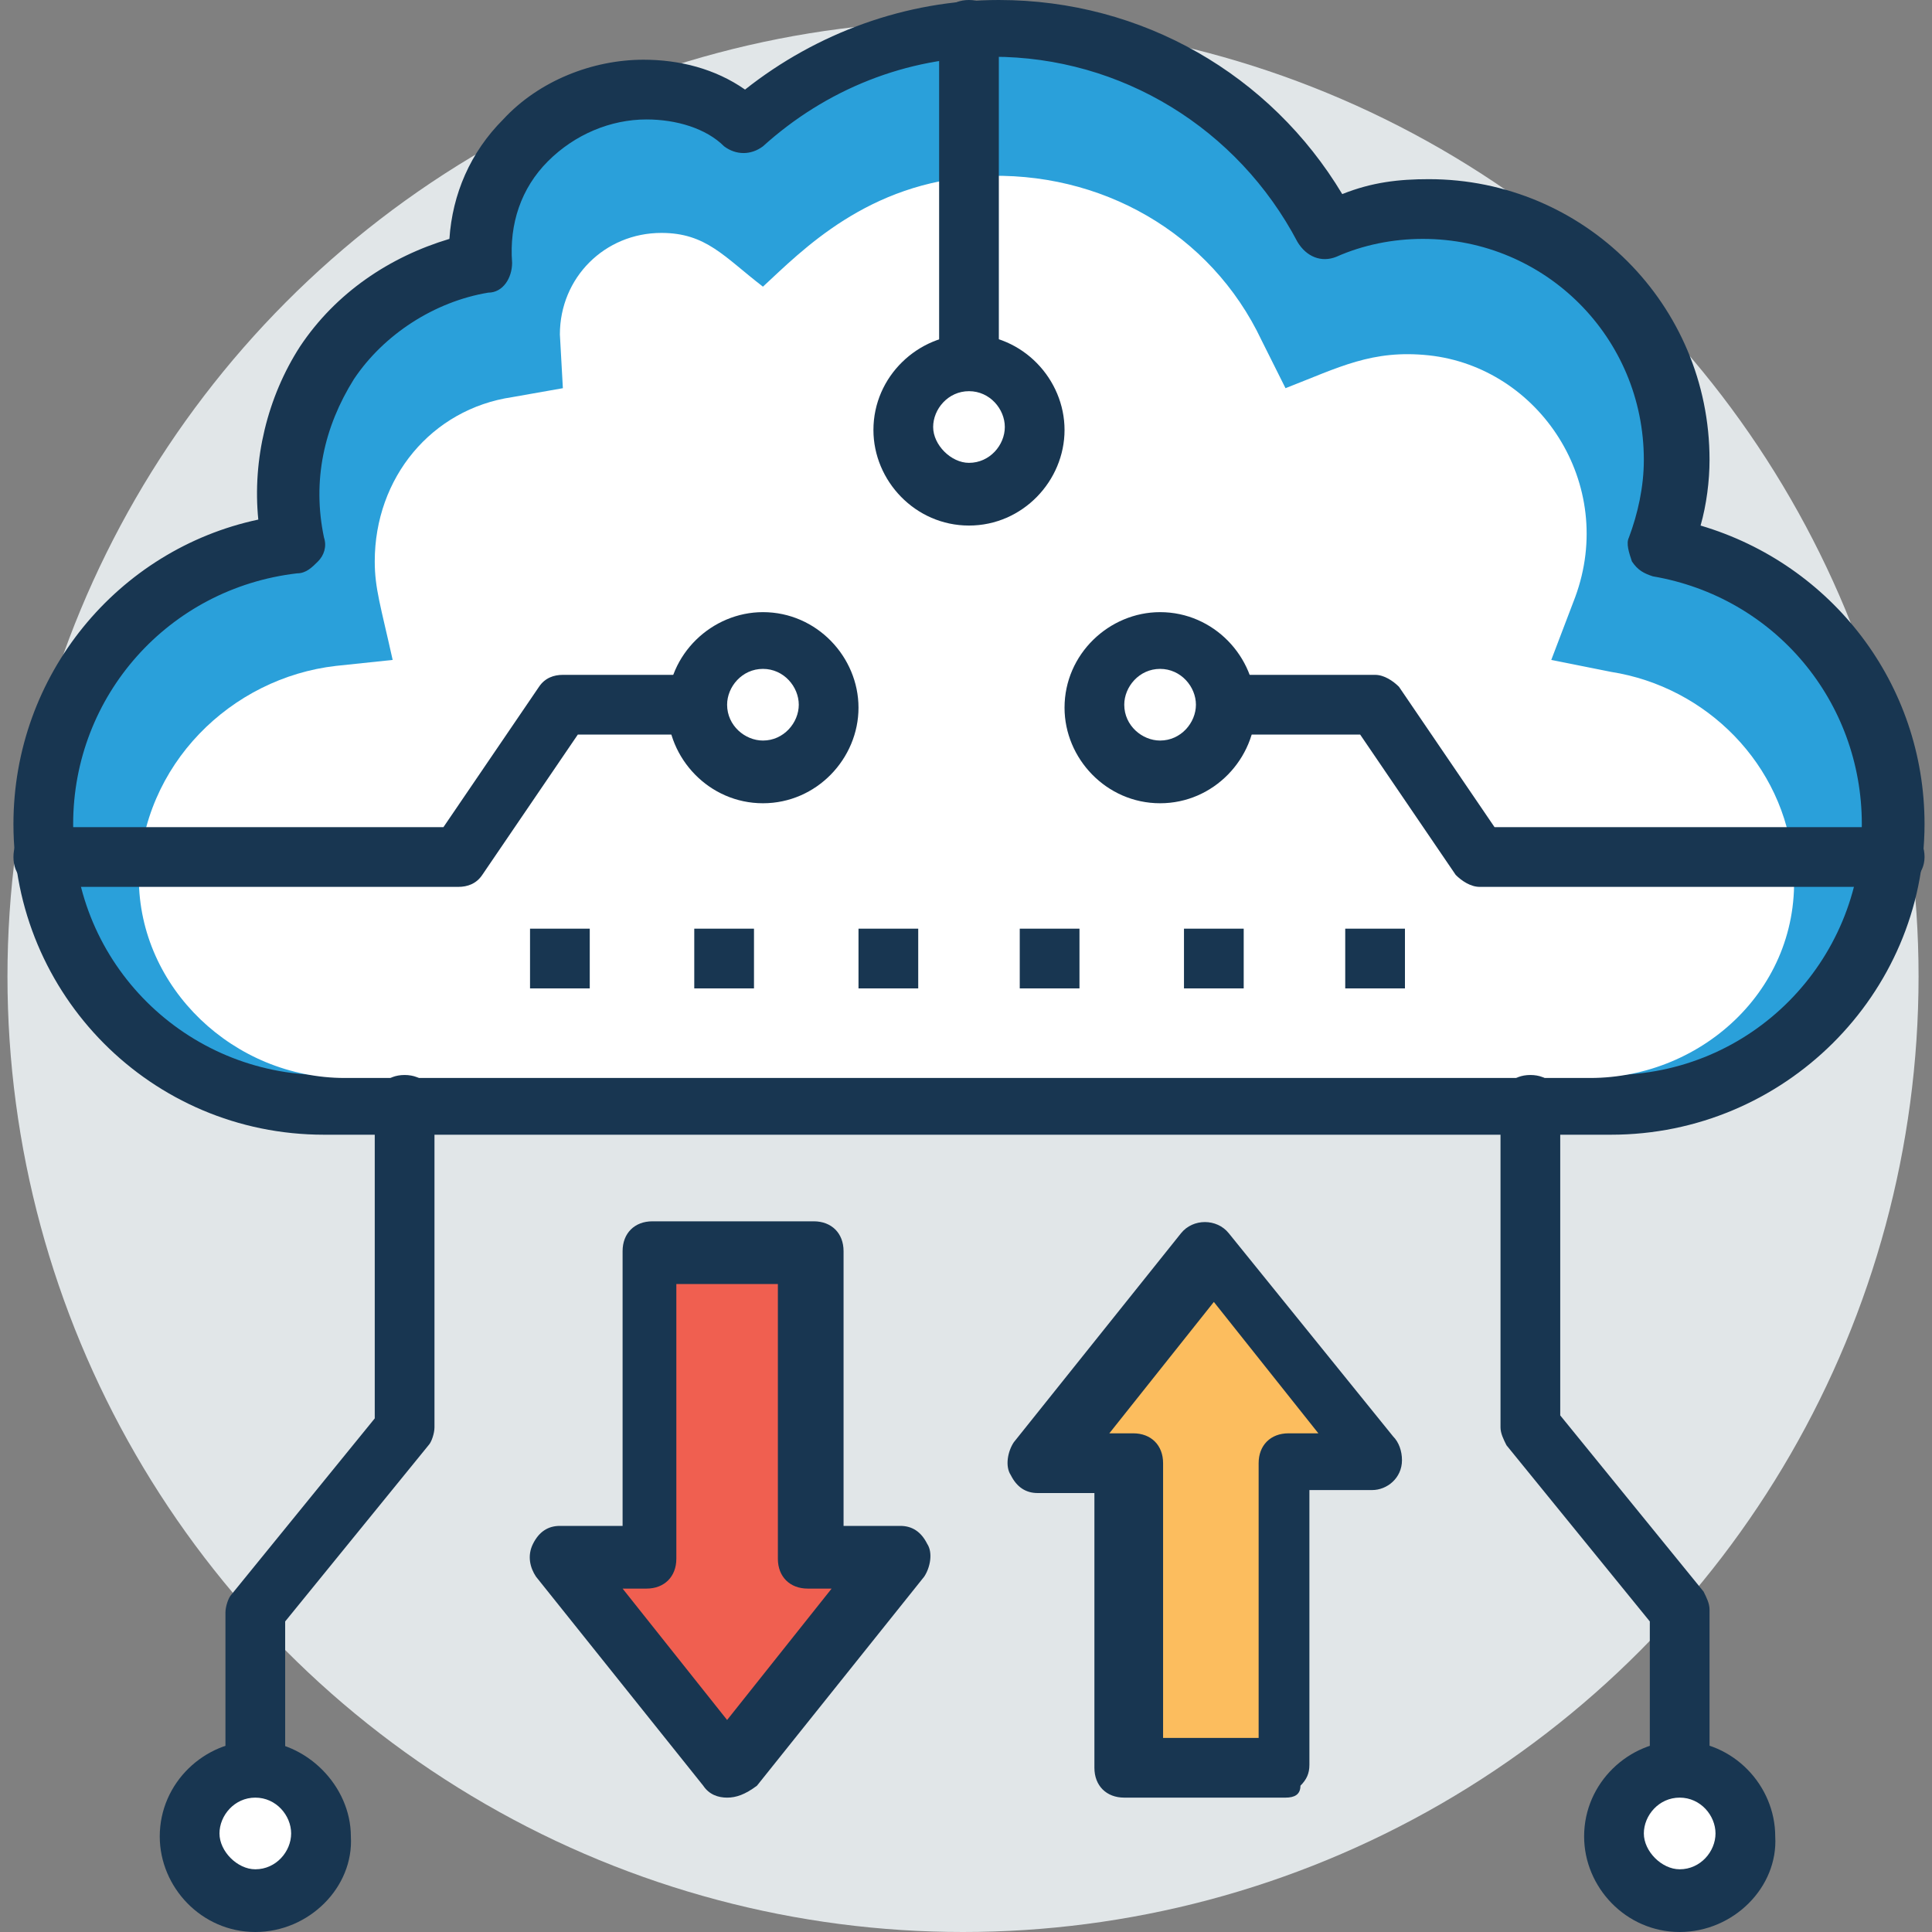 <?xml version="1.0" encoding="iso-8859-1"?>
<!-- Generator: Adobe Illustrator 19.0.0, SVG Export Plug-In . SVG Version: 6.00 Build 0)  -->
<svg version="1.1" id="Capa_1" xmlns="http://www.w3.org/2000/svg" xmlns:xlink="http://www.w3.org/1999/xlink" x="0px" y="0px"
	 viewBox="0 0 509.637 509.637" style="enable-background:new 0 0 509.637 509.637;" xml:space="preserve">
<rect x="0" y="0" width="509.637" height="509.637" fill="#808080" stroke="none"/>
<circle style="fill:#E1E6E8;" cx="254.031" cy="257.575" r="252.062"/>
<path style="fill:#2AA0DA;" d="M438.351,144.148c2.363-7.089,3.938-14.966,3.938-22.843c0-36.234-29.145-66.166-66.166-66.166
	c-9.452,0-18.117,1.575-25.994,5.514c-16.542-31.508-49.625-53.563-87.434-53.563c-25.206,0-48.837,9.452-66.166,25.994
	c-7.089-6.302-16.542-9.452-27.569-9.452c-24.418,0-44.898,20.48-43.323,45.686c-33.871,5.514-57.502,38.597-49.625,74.043
	c-37.022,3.938-66.166,35.446-66.166,74.043c0,40.96,33.083,74.043,74.043,74.043h339.495c40.96,0,74.043-33.083,74.043-74.043
	C499.791,180.382,473.009,150.449,438.351,144.148z"/>
<path style="fill:#183651;" d="M424.96,299.323H85.465c-45.686,0-81.92-37.022-81.92-81.92c0-39.385,27.569-72.468,64.591-80.345
	c-1.575-15.754,2.363-32.295,11.028-45.686c9.452-14.178,23.631-23.631,39.385-28.357c0.788-11.815,5.514-22.843,14.178-31.508
	c9.452-10.24,23.631-15.754,37.022-15.754c9.452,0,18.905,2.363,26.782,7.877C215.434,8.665,239.065,0,263.483,0
	c37.809,0,71.68,19.692,90.585,51.2c7.877-3.151,14.966-3.938,22.843-3.938c40.96,0,74.043,33.083,74.043,74.043
	c0,5.514-0.788,11.815-2.363,17.329c34.658,10.24,59.077,41.748,59.077,78.769C507.668,262.302,470.646,299.323,424.96,299.323z
	 M170.535,31.508c-9.452,0-18.905,3.938-25.994,11.028c-7.089,7.089-10.24,16.542-9.452,26.782c0,3.938-2.363,7.877-6.302,7.877
	c-14.178,2.363-27.569,11.028-35.446,22.843c-7.877,12.603-11.028,26.782-7.877,41.748c0.788,2.363,0,4.726-1.575,6.302
	c-1.575,1.575-3.151,3.151-5.514,3.151c-33.871,3.938-59.077,32.295-59.077,66.166c0,37.022,29.932,66.166,66.166,66.166H424.96
	c37.022,0,66.166-29.932,66.166-66.166c0-32.295-22.843-59.865-55.138-65.378c-2.363-0.788-3.938-1.575-5.514-3.938
	c-0.788-2.363-1.575-4.726-0.788-6.302c2.363-6.302,3.938-13.391,3.938-20.48c0-32.295-25.994-58.289-58.289-58.289
	c-7.877,0-15.754,1.575-22.843,4.726c-3.938,1.575-7.877,0-10.24-3.938c-15.754-29.932-46.474-48.837-80.345-48.837
	c-22.843,0-44.111,8.665-60.652,23.631c-3.151,2.363-7.089,2.363-10.24,0C186.289,33.871,178.412,31.508,170.535,31.508z"/>
<path style="fill:#FFFFFF;" d="M90.978,284.357h328.468c29.932,0,56.714-24.418,53.563-56.714
	c-2.363-25.994-22.843-46.474-48.049-50.412l-15.754-3.151l6.302-16.542c11.028-29.932-9.452-60.652-38.597-63.803
	c-14.966-1.575-23.631,3.151-37.809,8.665L332.8,89.797c-13.391-28.357-42.535-44.898-74.043-43.323
	c-29.932,1.575-47.262,19.692-57.502,29.145c-10.24-7.877-14.966-14.178-26.782-14.178c-14.966,0-26.782,11.815-26.782,26.782
	l0.788,14.178l-13.391,2.363c-21.268,3.151-36.234,21.268-36.234,43.323c0,7.089,1.575,11.815,4.726,25.994l-14.966,1.575
	c-27.569,3.151-51.2,25.994-51.988,55.926C36.628,260.726,61.834,284.357,90.978,284.357z"/>
<g>
	<path style="fill:#183651;" d="M499.791,233.945H390.302c-2.363,0-4.726-1.575-6.302-3.151l-25.206-37.022h-48.837
		c-4.726,0-7.877-3.151-7.877-7.877c0-4.726,3.151-7.877,7.877-7.877h52.775c2.363,0,4.726,1.575,6.302,3.151l25.206,37.022h105.551
		c4.726,0,7.877,3.151,7.877,7.877C507.668,230.794,503.729,233.945,499.791,233.945z"/>
	<path style="fill:#183651;" d="M120.911,233.945H11.422c-4.726,0-7.877-3.151-7.877-7.877s3.151-7.877,7.877-7.877h105.551
		l25.206-37.022c1.575-2.363,3.938-3.151,6.302-3.151h52.775c4.726,0,7.877,3.151,7.877,7.877c0,4.726-3.151,7.877-7.877,7.877
		h-48.837l-25.206,37.022C125.637,233.157,123.274,233.945,120.911,233.945z"/>
</g>
<circle style="fill:#FFFFFF;" cx="306.018" cy="185.895" r="17.329"/>
<path style="fill:#183651;" d="M306.018,211.889c-14.178,0-25.206-11.815-25.206-25.206c0-14.178,11.815-25.206,25.206-25.206
	c14.178,0,25.206,11.815,25.206,25.206S320.197,211.889,306.018,211.889z M306.018,176.443c-5.514,0-9.452,4.726-9.452,9.452
	c0,5.514,4.726,9.452,9.452,9.452c5.514,0,9.452-4.726,9.452-9.452C315.471,181.169,311.532,176.443,306.018,176.443z"/>
<circle style="fill:#FFFFFF;" cx="201.255" cy="185.895" r="17.329"/>
<g>
	<path style="fill:#183651;" d="M201.255,211.889c-14.178,0-25.206-11.815-25.206-25.206c0-14.178,11.815-25.206,25.206-25.206
		c14.178,0,25.206,11.815,25.206,25.206C226.462,200.074,215.434,211.889,201.255,211.889z M201.255,176.443
		c-5.514,0-9.452,4.726-9.452,9.452c0,5.514,4.726,9.452,9.452,9.452c5.514,0,9.452-4.726,9.452-9.452
		C210.708,181.169,206.769,176.443,201.255,176.443z"/>
	<path style="fill:#183651;" d="M255.606,112.64c-4.726,0-7.877-3.151-7.877-7.877V7.877c0-4.726,3.151-7.877,7.877-7.877
		c4.726,0,7.877,3.151,7.877,7.877v97.674C263.483,109.489,259.545,112.64,255.606,112.64z"/>
</g>
<circle style="fill:#FFFFFF;" cx="255.606" cy="112.64" r="17.329"/>
<path style="fill:#183651;" d="M255.606,138.634c-14.178,0-25.206-11.815-25.206-25.206c0-14.178,11.815-25.206,25.206-25.206
	c14.178,0,25.206,11.815,25.206,25.206S269.785,138.634,255.606,138.634z M255.606,103.188c-5.514,0-9.452,4.726-9.452,9.452
	s4.726,9.452,9.452,9.452c5.514,0,9.452-4.726,9.452-9.452S261.12,103.188,255.606,103.188z"/>
<polygon style="fill:#F05F50;" points="213.858,411.175 213.858,330.831 171.323,330.831 171.323,411.175 147.692,411.175 
	191.803,466.314 236.702,411.175 "/>
<path style="fill:#183651;" d="M191.803,474.191c-2.363,0-4.726-0.788-6.302-3.151l-44.111-55.138
	c-1.575-2.363-2.363-5.514-0.788-8.665c1.575-3.151,3.938-4.726,7.089-4.726h16.542v-72.468c0-4.726,3.151-7.877,7.877-7.877h42.535
	c4.726,0,7.877,3.151,7.877,7.877v72.468h14.966c3.151,0,5.514,1.575,7.089,4.726c1.575,2.363,0.788,6.302-0.788,8.665
	L199.68,471.04C196.529,473.403,194.166,474.191,191.803,474.191z M164.234,419.052l27.569,34.658l27.569-34.658h-6.302
	c-4.726,0-7.877-3.151-7.877-7.877v-72.468h-26.782v72.468c0,4.726-3.151,7.877-7.877,7.877H164.234z"/>
<polygon style="fill:#FCBD5E;" points="297.354,385.969 297.354,466.314 339.102,466.314 339.102,385.969 363.52,385.969 
	318.621,330.831 274.511,385.969 "/>
<g>
	<path style="fill:#183651;" d="M339.102,474.191h-42.535c-4.726,0-7.877-3.151-7.877-7.877v-72.468h-14.966
		c-3.151,0-5.514-1.575-7.089-4.726c-1.575-2.363-0.788-6.302,0.788-8.665l44.111-55.138c3.151-3.938,9.452-3.938,12.603,0
		l43.323,53.563c1.575,1.575,2.363,3.938,2.363,6.302c0,4.726-3.938,7.877-7.877,7.877l0,0h-16.542v72.468
		c0,2.363-0.788,3.938-2.363,5.514C343.04,473.403,341.465,474.191,339.102,474.191z M305.231,458.437h26.782v-72.468
		c0-4.726,3.151-7.877,7.877-7.877h7.877l-27.569-34.658l-27.569,34.658h6.302c4.726,0,7.877,3.151,7.877,7.877v72.468H305.231z"/>
	<path style="fill:#183651;" d="M443.077,474.191c-4.726,0-7.877-3.151-7.877-7.877v-38.597l-37.809-46.474
		c-0.788-1.575-1.575-3.151-1.575-4.726v-85.071c0-4.726,3.151-7.877,7.877-7.877s7.877,3.151,7.877,7.877v81.92l37.809,46.474
		c0.788,1.575,1.575,3.151,1.575,4.726v40.96C450.954,471.04,447.803,474.191,443.077,474.191z"/>
</g>
<circle style="fill:#FFFFFF;" cx="443.077" cy="483.643" r="17.329"/>
<g>
	<path style="fill:#183651;" d="M443.077,509.637c-14.178,0-25.206-11.815-25.206-25.206c0-14.178,11.815-25.206,25.206-25.206
		c14.178,0,25.206,11.815,25.206,25.206C469.071,497.822,457.255,509.637,443.077,509.637z M443.077,474.191
		c-5.514,0-9.452,4.726-9.452,9.452s4.726,9.452,9.452,9.452c5.514,0,9.452-4.726,9.452-9.452S448.591,474.191,443.077,474.191z"/>
	<path style="fill:#183651;" d="M67.348,474.191c-4.726,0-7.877-3.151-7.877-7.877v-40.96c0-1.575,0.788-3.938,1.575-4.726
		l37.809-46.474v-82.708c0-4.726,3.151-7.877,7.877-7.877s7.877,3.151,7.877,7.877v85.071c0,1.575-0.788,3.938-1.575,4.726
		l-37.809,46.474v38.597C75.225,471.04,72.074,474.191,67.348,474.191z"/>
</g>
<circle style="fill:#FFFFFF;" cx="67.348" cy="483.643" r="17.329"/>
<g>
	<path style="fill:#183651;" d="M67.348,509.637c-14.178,0-25.206-11.815-25.206-25.206c0-14.178,11.815-25.206,25.206-25.206
		s25.206,11.815,25.206,25.206C93.342,497.822,81.526,509.637,67.348,509.637z M67.348,474.191c-5.514,0-9.452,4.726-9.452,9.452
		s4.726,9.452,9.452,9.452c5.514,0,9.452-4.726,9.452-9.452S72.862,474.191,67.348,474.191z"/>
	<rect x="139.815" y="244.972" style="fill:#183651;" width="15.754" height="15.754"/>
	<rect x="183.138" y="244.972" style="fill:#183651;" width="15.754" height="15.754"/>
	<rect x="226.462" y="244.972" style="fill:#183651;" width="15.754" height="15.754"/>
	<rect x="268.997" y="244.972" style="fill:#183651;" width="15.754" height="15.754"/>
	<rect x="312.32" y="244.972" style="fill:#183651;" width="15.754" height="15.754"/>
	<rect x="354.855" y="244.972" style="fill:#183651;" width="15.754" height="15.754"/>
</g>
<g>
</g>
<g>
</g>
<g>
</g>
<g>
</g>
<g>
</g>
<g>
</g>
<g>
</g>
<g>
</g>
<g>
</g>
<g>
</g>
<g>
</g>
<g>
</g>
<g>
</g>
<g>
</g>
<g>
</g>
</svg>
